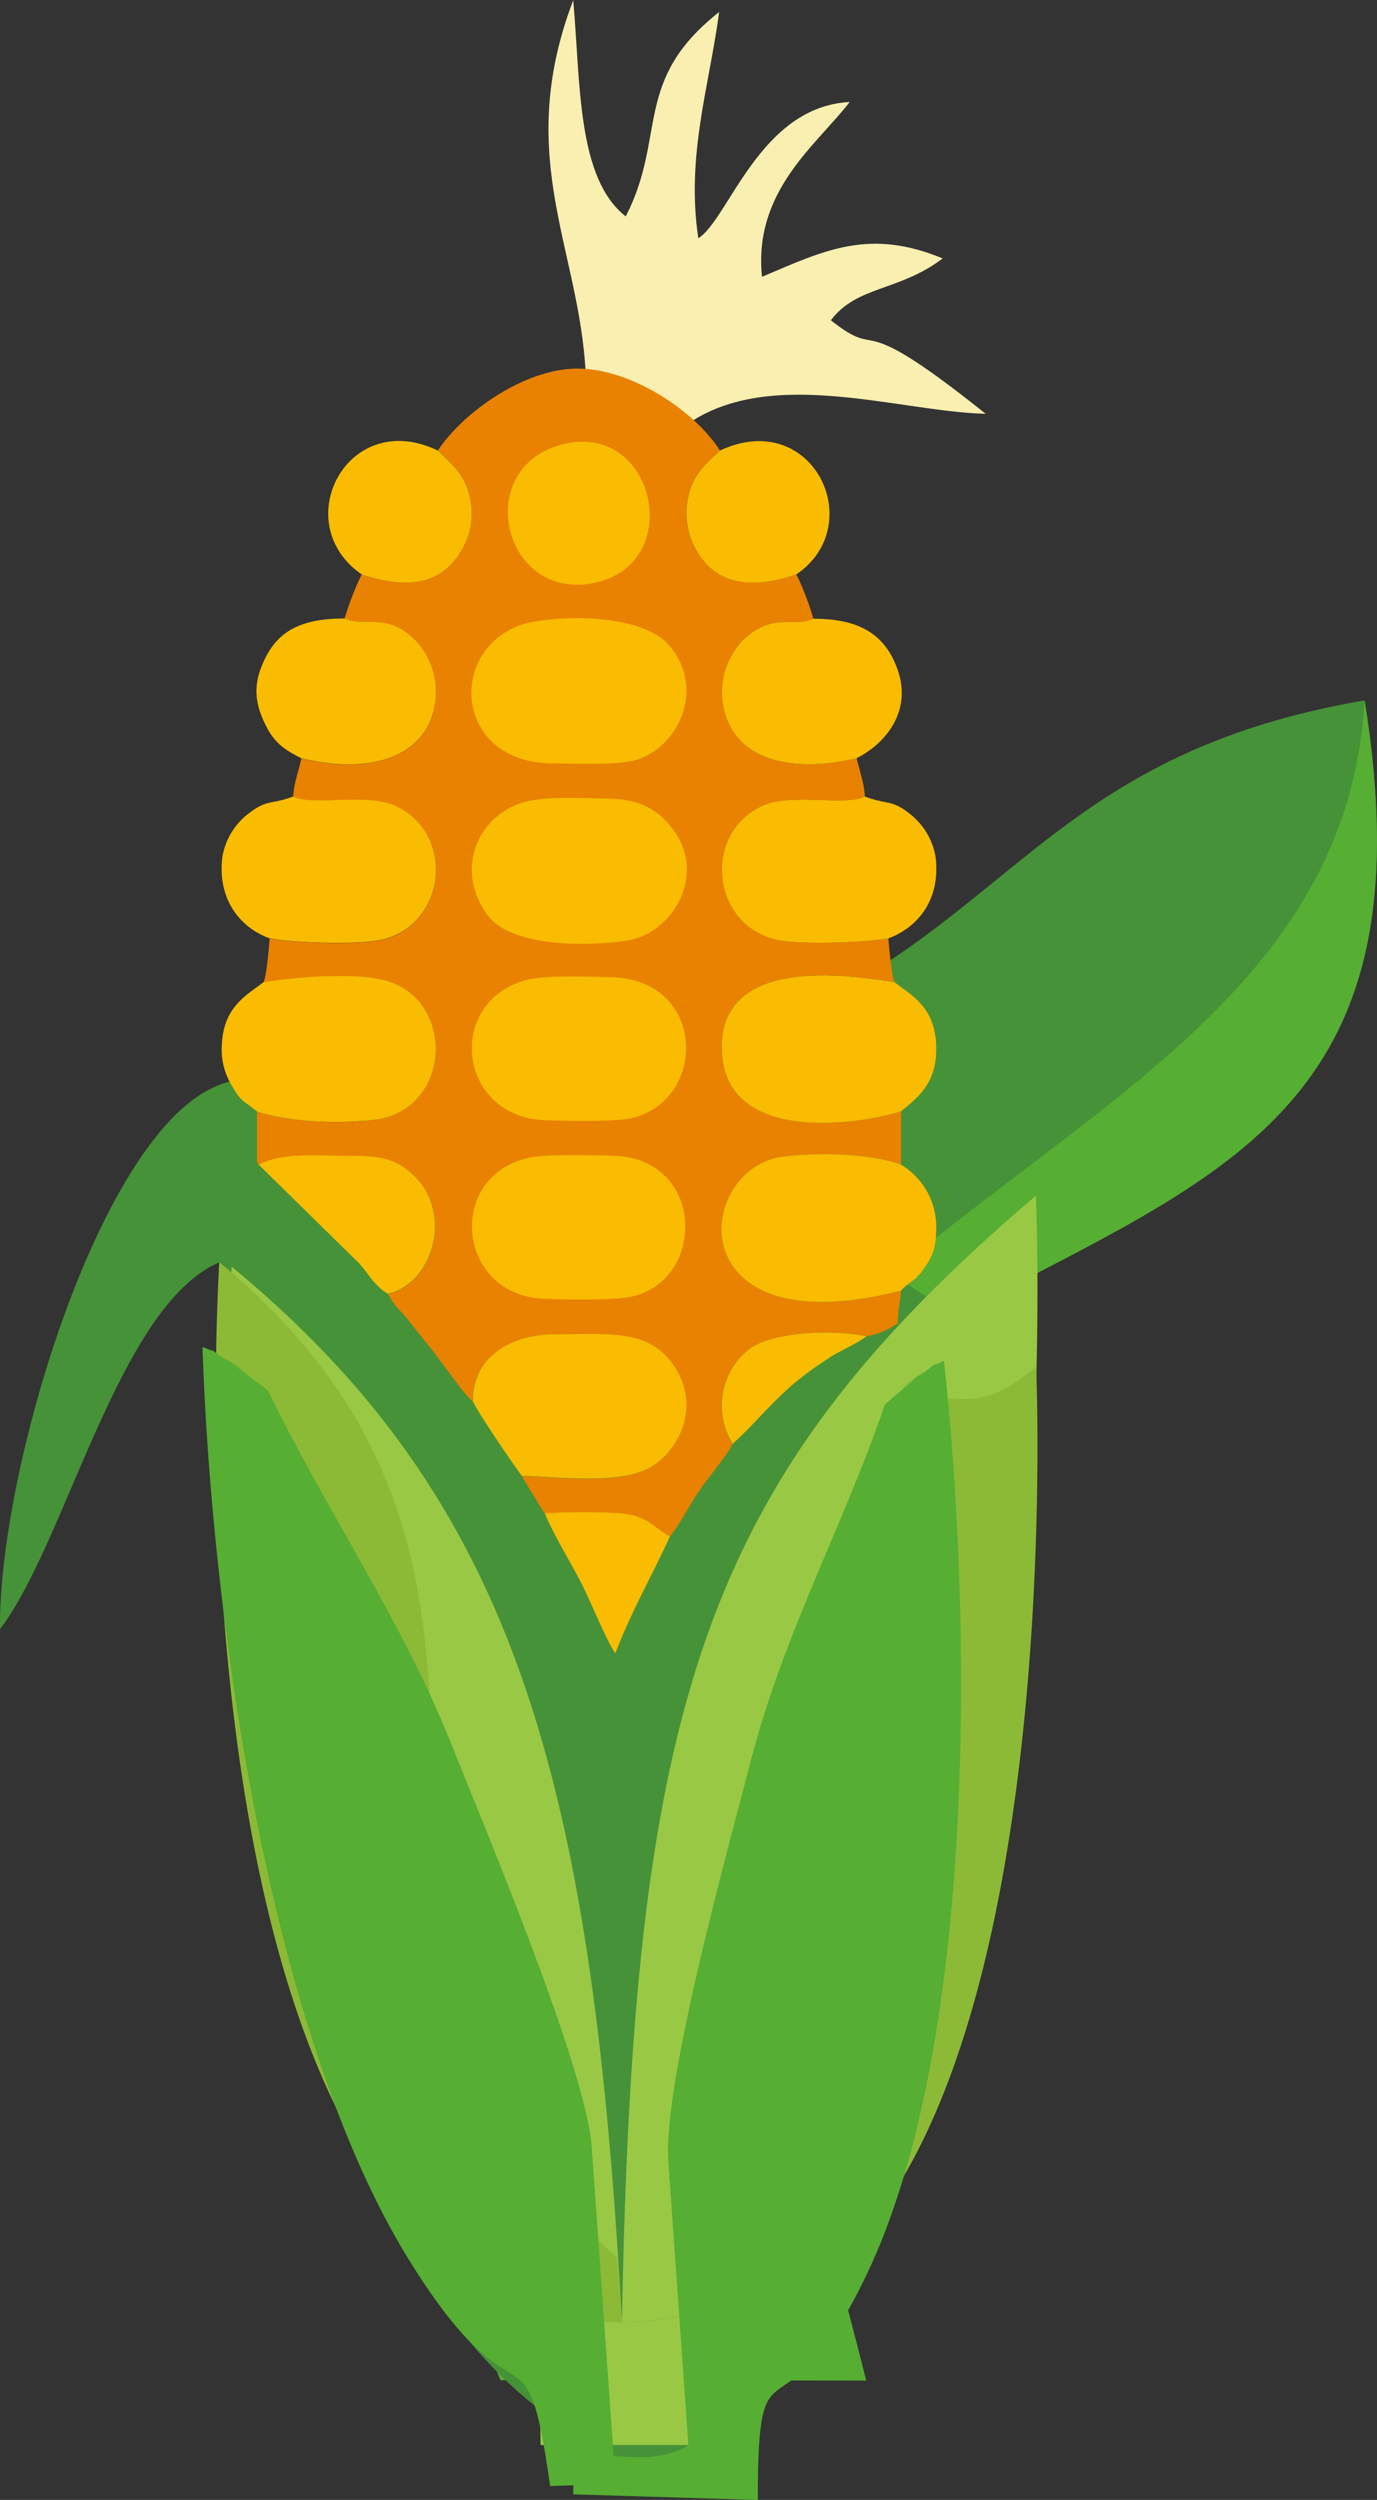 <svg id="Layer_2" data-name="Layer 2" xmlns="http://www.w3.org/2000/svg" viewBox="0 0 299.43 543.39"><rect x="0" y="0" width="299.43" height="543.39" fill="#333333" stroke="none"/><defs><style>.cls-1{fill:#469238;}.cls-1,.cls-2,.cls-3,.cls-4,.cls-5,.cls-6,.cls-7{fill-rule:evenodd;}.cls-2{fill:#56ae33;}.cls-3{fill:#f8efb1;}.cls-4{fill:#99c845;}.cls-5{fill:#8cba36;}.cls-6{fill:#e98200;}.cls-7{fill:#f9bc00;}</style></defs><title>cornIcon</title><path class="cls-1" d="M673.83,673.62c-6.58,17.39-19.66,28-29.08,47.23-9.3,19-12.6,31.29-17.35,52.33-7,31.12-25.09,91.15-18.8,121.64,2.57,22.64-1.31,7-3.86,32.61-1.44,14.53-.14,24.27,2.17,38l-22.69-.81L590.9,981l79.51.1c-11.5-46.2-12-32.52,4-58.13,8-12.79,15.53-31.16,19.27-50.92,7-37.28-1.85-88.33,3.24-126.16,55.41-28.75,95.51-45.2,81.89-130C722.37,625.61,707.1,652,673.83,673.62Z" transform="translate(-482.07 -463.66)"/><path class="cls-2" d="M608.6,894.82c2.57,22.64-1.31,7-3.86,32.61-1.44,14.53-.14,24.27,2.17,38l-22.69-.81L590.9,981l79.51.1c-11.5-46.2-12-32.52,4-58.13,8-12.79,15.53-31.16,19.27-50.92,7-37.28-1.85-88.33,3.24-126.16,55.41-28.75,95.51-45.2,81.89-130C772.32,727,597.46,720.21,608.6,894.82Z" transform="translate(-482.07 -463.66)"/><path class="cls-1" d="M627.4,933.47c-1.22-17.15,13.28-69,18-87.34,7-27.39,20.48-51.78,29.09-77.2l1-66.47-8.1,37.69c-.34-.52-1-2.12-1.12-1.71L664,734.93c-6.88-13.25-12.55-45.39-33-60.44-28-20.63-43.14,32.68-52,41.37L567,693.28c-11.3,18.88-10.4,51-15.39,68.92a12.91,12.91,0,0,1-.73,2.1c-6.74-4-11.36-7.49-18-10.1-2.31,39,6.85,102,16,138.57,11,44,26.87,80.46,58.07,99.87,8.78,6.31,12.87,9.17,25.16,7.83Z" transform="translate(-482.07 -463.66)"/><path class="cls-1" d="M604.72,977c5.46.64-.44-.12,4.39,1.55,5,1.73-1.32,1.23,4.16,1.42,5.31.19,5-1.25,10.9-4.75,74.47-55.32,75.14-133,80.89-221.32-1.67-1-3.3-2-4.91-3l-4.31-.86a41.16,41.16,0,0,1-30.21-25.18c-8.81,26-23.84,74-32.1,125.75-1.84,11.51-6.3,39.92-11.28,48.41-19.29-45.83-20-104-62.78-183.51-11.12-11.79-18.42-21.89-31.81-15.07-24.78,12.62-45.94,83.63-45.59,117.35,14.55-19.22,25.8-70.38,47.69-79.75,7.92,10.15,5.9,14.88,5.77,27.25-.28,27.61,1.37,68,7.26,94.45C564.92,959.17,595.31,963.58,604.72,977Z" transform="translate(-482.07 -463.66)"/><path class="cls-3" d="M609.54,548.29c7.72-3.1,9.21-4.77,17.46,5.9l2.34,3.34c18.12-15.15,47.25-4.44,67.07-3.92-29.93-23.94-21.69-10.91-33.67-20.33,5.72-7.57,14.77-6.22,24.32-13.45-15.77-6.48-25.16-2.05-39.29,4-1.95-18.68,11.89-28.67,19.07-38-19.59,1-26.31,25.48-32.92,29.62-2.71-17.88,2.41-33.15,4.53-49.18-18.92,14.91-11.32,26.94-20.31,44.43-10.59-8.28-9.81-28.75-11.42-47C593.26,499.12,609.25,519,609.54,548.29Z" transform="translate(-482.07 -463.66)"/><path class="cls-4" d="M707.32,723.56s9.57,214.11-71.91,241.93a55.27,55.27,0,0,1-18.1,2.91C619.79,832.68,635.27,784.92,707.32,723.56Z" transform="translate(-482.07 -463.66)"/><path class="cls-4" d="M617.31,968.4a56.25,56.25,0,0,1-18.21-2.91C516.61,937.67,532.46,739,532.46,739,594,789.8,610.85,849.9,617.31,968.4Z" transform="translate(-482.07 -463.66)"/><path class="cls-5" d="M529.76,738S516.61,937.67,599.1,965.49a56.25,56.25,0,0,0,18.21,2.91s-.29-5.19-1.09-14.1C539.12,887.12,615.41,808.84,529.76,738Z" transform="translate(-482.07 -463.66)"/><path class="cls-5" d="M666.27,795.18c22.5-45.46,19.46-16,41.1-34.46,0,0,8.12,181.62-61,205.21A46.92,46.92,0,0,1,631,968.4s.08-4.41.49-12C665.42,925.93,668,844.11,666.27,795.18Z" transform="translate(-482.07 -463.66)"/><path class="cls-4" d="M617.31,968.4a55.27,55.27,0,0,0,18.1-2.91l.54,29.63H599.63l-.53-29.63A56.25,56.25,0,0,0,617.31,968.4Z" transform="translate(-482.07 -463.66)"/><path class="cls-2" d="M674.49,768.93c-8.61,25.42-22,49.81-29.09,77.2-4.72,18.38-19.22,70.19-18,87.34l4.74,67c-12.29,1.34-16.38-1.52-25.16-7.83l-.27,13.2,40.15,1.22c0-38.27,4.93-10.21,23.48-48.6,24.44-50.59,23-144.32,17-199-4.39,2,.49-1-5.08,3.07-12.11,8.78,8.45-6.72-2.92,2.27Z" transform="translate(-482.07 -463.66)"/><path class="cls-2" d="M540.36,765.9c12.22,25.43,29.12,49.82,40,77.21,7.33,18.38,29.17,70.18,30.39,87.33l4.75,67c12.49,1.34,16.18-1.52,24.06-7.83l2.14,13.19-40,1.22c-5.45-38.26-6.37-10.2-30.36-48.59-31.63-50.6-43.48-144.32-45.24-199,4.67,2-.63-1,5.51,3.06,13.36,8.79-9.4-6.72,3.24,2.28Z" transform="translate(-482.07 -463.66)"/><path class="cls-6" d="M577.27,561.59c2.66,2.61,5.41,4.65,6.74,9.15a15.68,15.68,0,0,1-1.57,12.55c-4.4,7.62-12.07,8.48-21.72,5.22a65.82,65.82,0,0,0-3.73,9.64c4.85,2.07,9.18-1.5,15.48,4.8a16.41,16.41,0,0,1,3.8,15.58c-3.11,11-15.75,13.09-28.66,10-.63,2.75-1.68,5.62-1.79,8.3,4,2.19,16.14-.89,22.42,2.11,13.15,6.26,10.79,26.44-3.85,29.17-4.95.93-18.57.52-23.68-.44-.12,1.68-.72,8.54-1.38,9.56,6.29-1.08,19.07-2.17,25.8-.64,16.22,3.7,15.41,28.44-1.76,30.48-8.4,1-18.31.42-25.42-1.8v10.89l.37.71c5.4-2.76,12.25-1.92,18.94-1.93,7.2,0,10.87.28,15.18,4.66,8.18,8.32,3.64,23.15-6,25.32,1.53,2.87,2.82,3.61,4.82,6.2,1.58,2,3.06,3.83,4.6,5.75,1.85,2.29,7.19,10,9,11.45-.13-9.52,8-14.58,17.88-14.58,11.46,0,20.16-1.22,25.6,6.5,6,8.49,2,17.91-4.31,22.07-6.43,4.26-20.2,2.42-28.52,2.18l5,8.18a128.79,128.79,0,0,1,16.08-.06c6.42.5,7.47,3.16,11.14,5.05,2.26-2.79,4.6-7.42,6.74-10.48,1.6-2.3,6.2-7.87,6.91-9.65A15.62,15.62,0,0,1,645,756.91c5.09-3.75,18.13-4.35,25.49-2.79a17,17,0,0,0,6.79-2.83c.08-3.55.53-4.37.73-7.1-48.94,12.56-45-27-25.3-29.18,7.83-.86,18.72-.64,25.3,1.82V705.22c-10.57,3.24-37.69,6.62-38.93-12.54-1.33-20.64,25-17.62,37.55-15.5-.65-1-1.26-7.88-1.38-9.55-5.2.94-18.66,1.37-23.68.44-14.61-2.71-17-22.88-3.86-29.19,6.31-3,18.41.11,22.41-2.1-.07-2.67-1.14-5.55-1.77-8.31-13.15,3.18-26,1-28.81-10.5a16.27,16.27,0,0,1,4.3-15.35c6.46-5.92,10.37-2.45,15.1-4.47a59.94,59.94,0,0,0-3.7-9.65c-9.76,3.35-17.64,2.37-22-5.63a16.44,16.44,0,0,1-1.16-12.65c1.4-4.26,4-6.15,6.54-8.63-5.48-8.61-18.93-17.49-30.38-17.81S583.13,552.85,577.27,561.59Z" transform="translate(-482.07 -463.66)"/><path class="cls-7" d="M678,705.22c4.25-3.43,8-6.6,7.63-14.63-.39-8.27-5.65-10.76-9-13.41-12.59-2.12-38.88-5.14-37.55,15.5C640.3,711.84,667.42,708.46,678,705.22Z" transform="translate(-482.07 -463.66)"/><path class="cls-7" d="M678,744.19c1.88-2.06,3-1.88,5.14-5,1.76-2.59,2.51-4.43,2.51-8.59A15.68,15.68,0,0,0,678,716.83c-6.58-2.46-17.47-2.68-25.3-1.82C633,717.17,629.05,756.75,678,744.19Z" transform="translate(-482.07 -463.66)"/><path class="cls-7" d="M539.33,677.18c-3.39,2.67-8.62,5.16-9,13.41a14.8,14.8,0,0,0,2.13,9c2,3.56,2.48,3.23,5.51,5.67,7.11,2.22,17,2.79,25.42,1.8,17.17-2,18-26.78,1.76-30.48C558.4,675,545.62,676.1,539.33,677.18Z" transform="translate(-482.07 -463.66)"/><path class="cls-7" d="M675.23,667.63c6-2.18,11.45-8,10.29-17.67a15.08,15.08,0,0,0-4.95-8.86c-4.5-3.86-5.49-2.4-10.47-4.32-4,2.21-16.1-.91-22.41,2.1-13.19,6.31-10.75,26.48,3.86,29.19C656.57,669,670,668.57,675.23,667.63Z" transform="translate(-482.07 -463.66)"/><path class="cls-7" d="M540.71,667.62c5.11,1,18.73,1.37,23.68.44,14.64-2.73,17-22.91,3.85-29.17-6.28-3-18.43.08-22.42-2.11-4.78,1.86-5.6.43-10.07,4a15.08,15.08,0,0,0-5.33,9.17C529.26,659.57,534.73,665.5,540.71,667.62Z" transform="translate(-482.07 -463.66)"/><path class="cls-7" d="M596.76,676.61c-17.93,4.58-15.34,29.91,3.93,30.55,4.27.14,15.32.39,18.87-.49,16.43-4.09,16.05-29.92-4.31-30.59C610.58,675.93,600.73,675.6,596.76,676.61Z" transform="translate(-482.07 -463.66)"/><path class="cls-7" d="M597.49,715.23c-18.48,3.69-16.32,29.65,2.51,30.71,4.23.24,15.33.4,19.15-.39,16.51-3.4,16.32-29.75-3.25-30.64C611.75,714.72,601,714.53,597.49,715.23Z" transform="translate(-482.07 -463.66)"/><path class="cls-7" d="M596.08,638c-10,2.78-15.36,14.59-8,24.57,6,8.19,27.57,6.4,31.91,5.19,9.23-2.57,15.75-14.89,8-24.37-2.93-3.59-6.55-6-13.41-6.12C609.25,637.14,600.76,636.69,596.08,638Z" transform="translate(-482.07 -463.66)"/><path class="cls-7" d="M595.47,599.44c-16.18,5.55-14.63,29.92,6.6,30.15,4.8,0,14.2.49,18.28-.74,9.29-2.81,15.1-15.37,7.45-24.65C621.15,596.13,600.56,597.69,595.47,599.44Z" transform="translate(-482.07 -463.66)"/><path class="cls-7" d="M584.91,768.27c.68,1.84,9.38,14.68,10.65,16.17,8.32.24,22.09,2.08,28.52-2.18,6.28-4.16,10.31-13.58,4.31-22.07-5.44-7.72-14.14-6.5-25.6-6.5C592.93,753.69,584.78,758.75,584.91,768.27Z" transform="translate(-482.07 -463.66)"/><path class="cls-7" d="M547.61,628.48c12.91,3.14,25.55,1,28.66-10a16.41,16.41,0,0,0-3.8-15.58c-6.3-6.3-10.63-2.73-15.48-4.8-10.57,0-15.5,3.42-18.29,11.09-1.66,4.55-.73,8.28,1.06,11.94C541.73,625.18,543.92,626.6,547.61,628.48Z" transform="translate(-482.07 -463.66)"/><path class="cls-7" d="M668.33,628.47c6.75-3.42,11.76-10.39,9.1-18.72-2.84-8.87-9.39-11.6-18.51-11.6-4.73,2-8.64-1.45-15.1,4.47a16.27,16.27,0,0,0-4.3,15.35C642.3,629.44,655.18,631.65,668.33,628.47Z" transform="translate(-482.07 -463.66)"/><path class="cls-7" d="M560.72,588.51c9.65,3.26,17.32,2.4,21.72-5.22A15.68,15.68,0,0,0,584,570.74c-1.33-4.5-4.08-6.54-6.74-9.15C557.59,552.13,544.59,577.38,560.72,588.51Z" transform="translate(-482.07 -463.66)"/><path class="cls-7" d="M638.63,561.59c-2.55,2.48-5.14,4.37-6.54,8.63a16.44,16.44,0,0,0,1.16,12.65c4.33,8,12.21,9,22,5.63C671,577.8,658.83,552.17,638.63,561.59Z" transform="translate(-482.07 -463.66)"/><path class="cls-7" d="M605.15,560.07c-20.81,4.45-14,34.71,6.38,30.24C631.1,586,624.59,555.9,605.15,560.07Z" transform="translate(-482.07 -463.66)"/><path class="cls-7" d="M538.33,716.82l21,20.62c2.7,2.45,3.69,5.46,7.08,7.43,9.63-2.17,14.17-17,6-25.32-4.31-4.38-8-4.68-15.18-4.66C550.58,714.9,543.73,714.06,538.33,716.82Z" transform="translate(-482.07 -463.66)"/><path class="cls-7" d="M627.76,797.61c-3.67-1.89-4.72-4.55-11.14-5.05a128.79,128.79,0,0,0-16.08.06c2,4.77,5.37,10.2,7.92,15.11,1.93,3.71,5.57,12.84,7.43,15.29C619.44,813.7,623.94,806,627.76,797.61Z" transform="translate(-482.07 -463.66)"/><path class="cls-7" d="M641.41,777.48c4.93-4.5,7.78-8.3,13.18-13a79.56,79.56,0,0,1,7.58-5.54c2.58-1.74,5.81-2.93,8.3-4.81-7.36-1.56-20.4-1-25.49,2.79A15.62,15.62,0,0,0,641.41,777.48Z" transform="translate(-482.07 -463.66)"/></svg>